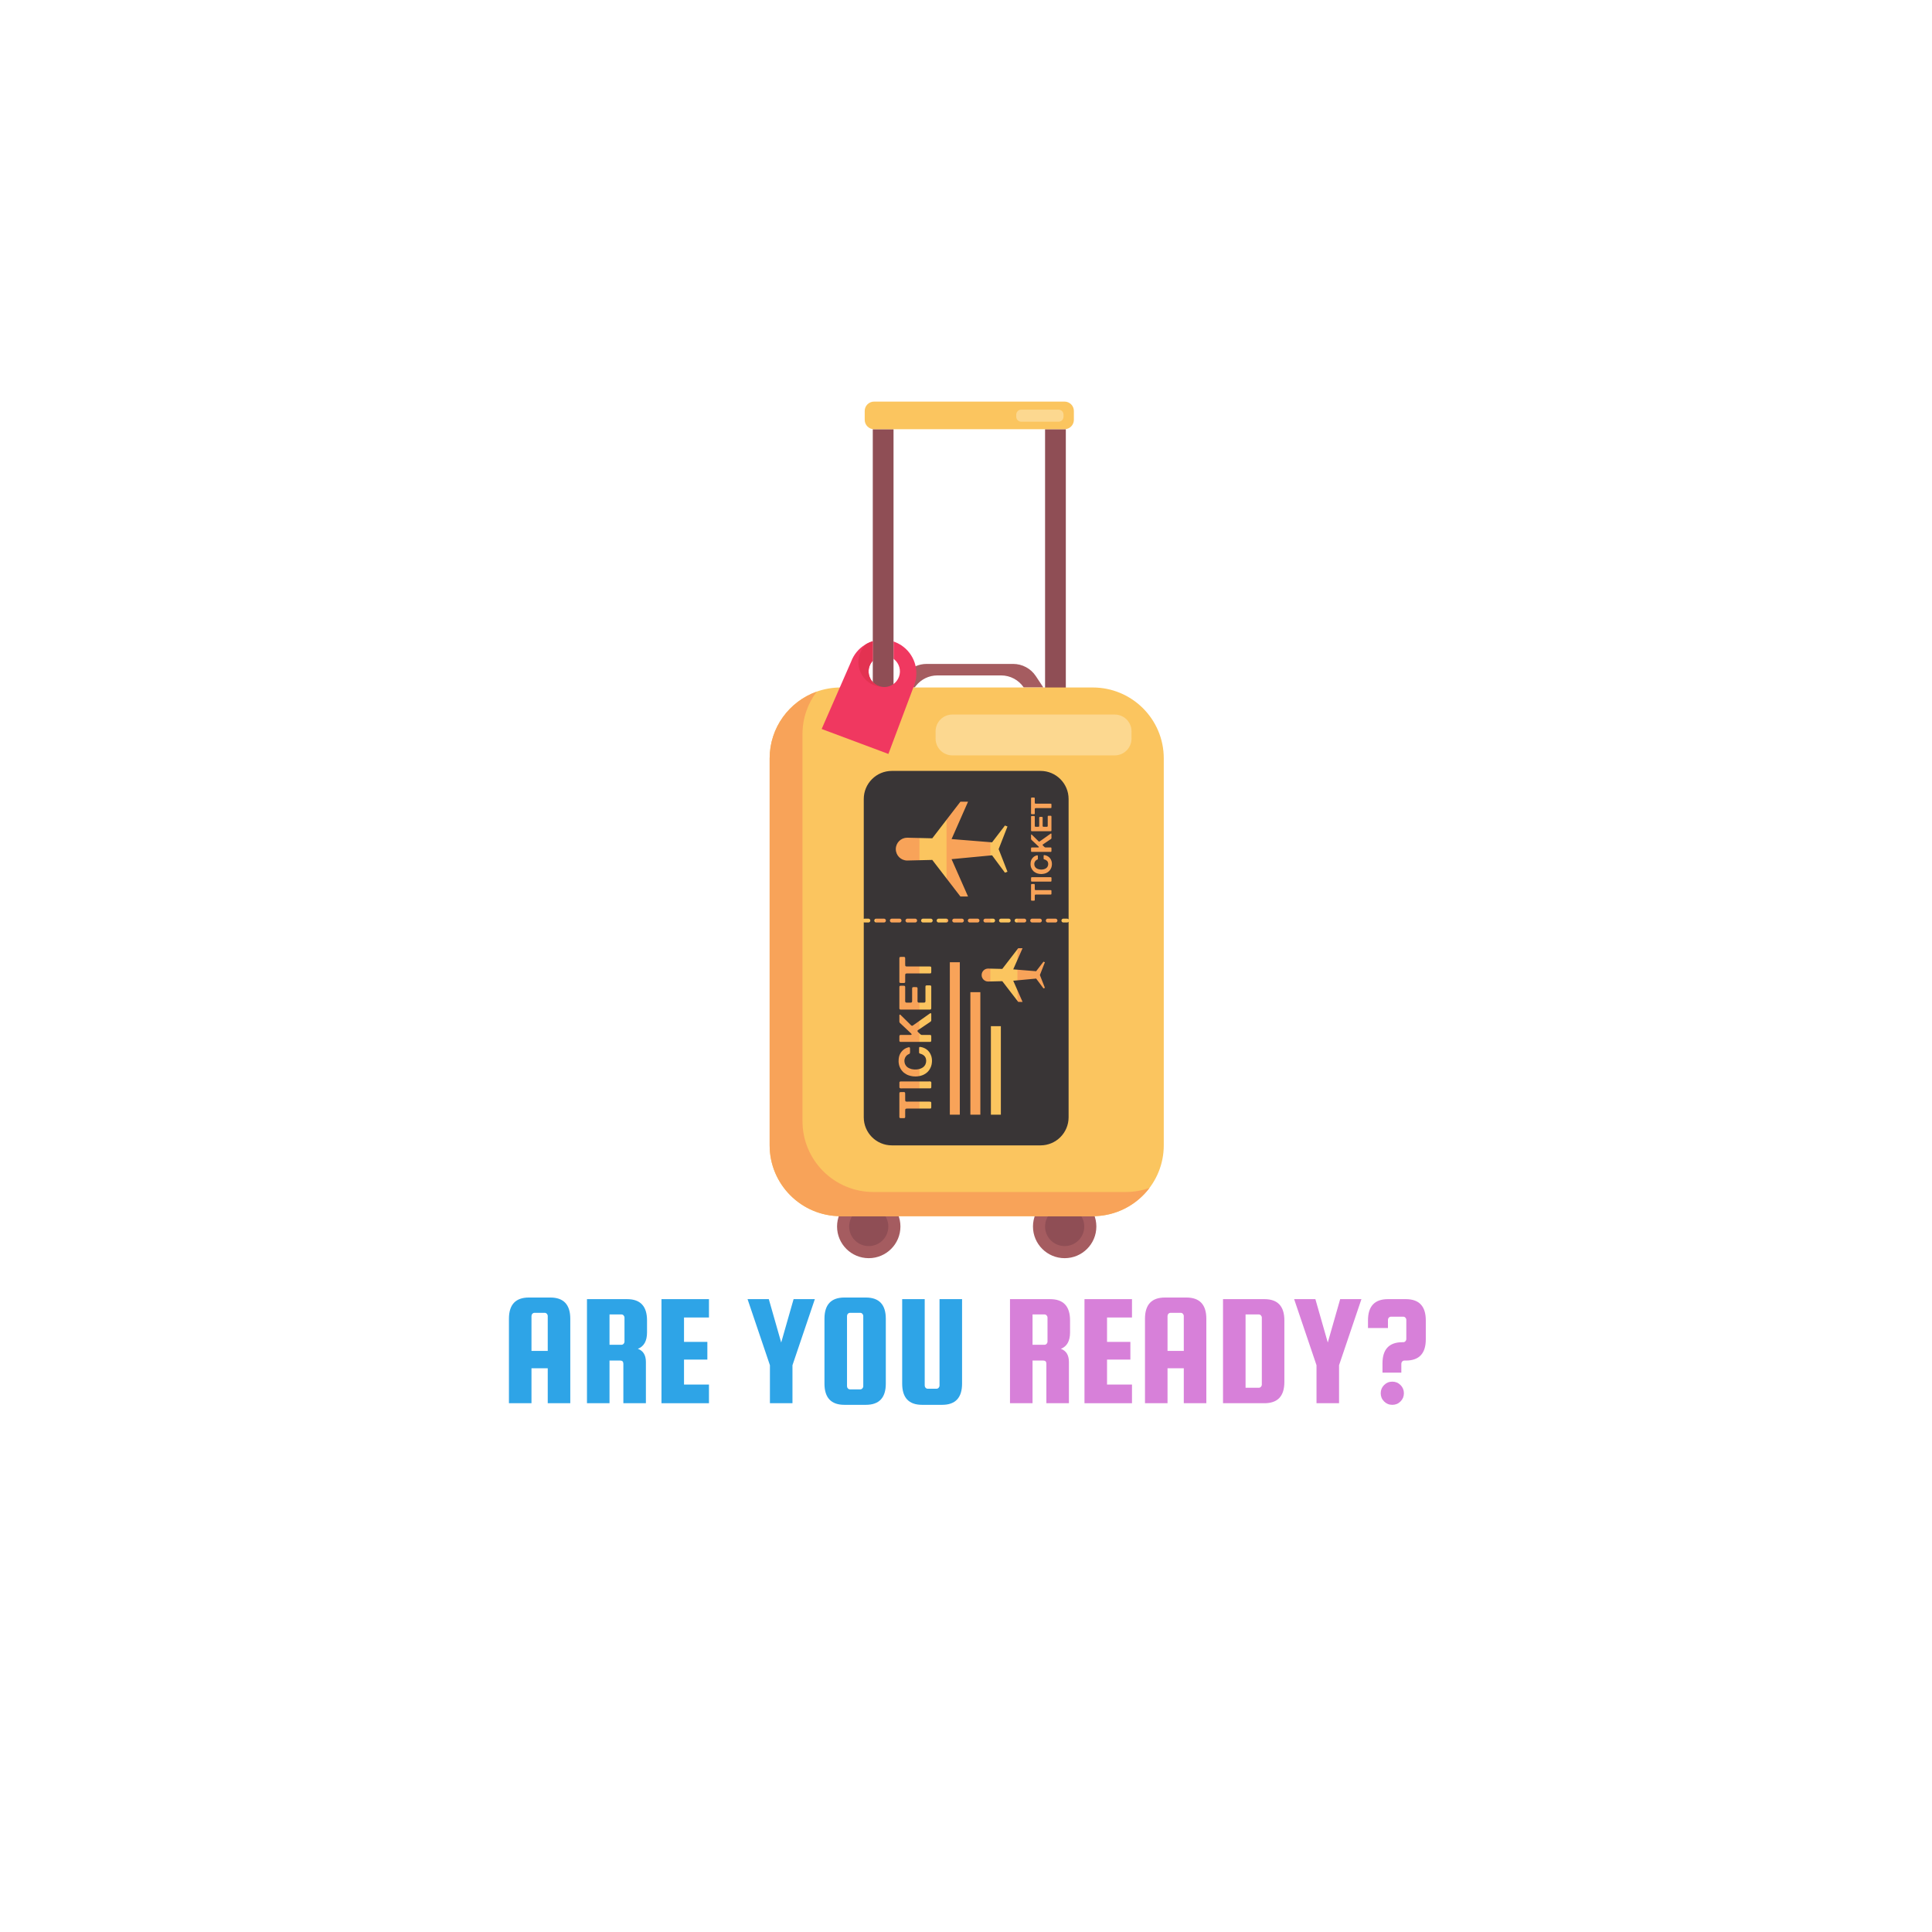 <svg xmlns="http://www.w3.org/2000/svg" xmlns:xlink="http://www.w3.org/1999/xlink" width="500" zoomAndPan="magnify" viewBox="0 0 375 375" height="500" preserveAspectRatio="xMidYMid meet" version="1.0"><defs><g/><clipPath id="de358c5d64"><path d="M 162.41 231.891 L 174.797 231.891 L 174.797 244.211 L 162.41 244.211 Z M 162.41 231.891 " clip-rule="nonzero"/></clipPath><clipPath id="d143dc47a0"><path d="M 200.477 231.891 L 212.863 231.891 L 212.863 244.211 L 200.477 244.211 Z M 200.477 231.891 " clip-rule="nonzero"/></clipPath><clipPath id="5d76f94301"><path d="M 167 77.828 L 209 77.828 L 209 84 L 167 84 Z M 167 77.828 " clip-rule="nonzero"/></clipPath><clipPath id="33d9e03497"><path d="M 149.387 133 L 225.887 133 L 225.887 237 L 149.387 237 Z M 149.387 133 " clip-rule="nonzero"/></clipPath><clipPath id="b1eb77630a"><path d="M 149.387 134 L 224 134 L 224 237 L 149.387 237 Z M 149.387 134 " clip-rule="nonzero"/></clipPath><clipPath id="d2a29c3a88"><path d="M 167.648 149.602 L 207.398 149.602 L 207.398 222.352 L 167.648 222.352 Z M 167.648 149.602 " clip-rule="nonzero"/></clipPath></defs><path fill="#8f4e55" d="M 202.848 134 L 202.848 83.309 L 206.875 83.309 L 206.875 134 L 202.848 134 " fill-opacity="1" fill-rule="nonzero"/><path fill="#8f4e55" d="M 173.434 83.309 L 173.434 132.879 C 172.633 133.461 171.562 133.645 170.566 133.273 C 170.109 133.102 169.719 132.832 169.406 132.5 L 169.406 83.309 L 173.434 83.309 " fill-opacity="1" fill-rule="nonzero"/><path fill="#8f4e55" d="M 173.434 132.879 L 173.434 134 L 169.406 134 L 169.406 132.5 C 169.719 132.832 170.109 133.102 170.566 133.273 C 171.562 133.645 172.633 133.461 173.434 132.879 " fill-opacity="1" fill-rule="nonzero"/><g clip-path="url(#de358c5d64)"><path fill="#a55c60" d="M 174.773 238.066 C 174.773 234.676 172.02 231.926 168.625 231.926 C 165.227 231.926 162.473 234.676 162.473 238.066 C 162.473 241.461 165.227 244.211 168.625 244.211 C 172.02 244.211 174.773 241.461 174.773 238.066 " fill-opacity="1" fill-rule="nonzero"/></g><g clip-path="url(#d143dc47a0)"><path fill="#a55c60" d="M 212.801 238.066 C 212.801 234.676 210.047 231.926 206.648 231.926 C 203.254 231.926 200.5 234.676 200.5 238.066 C 200.5 241.461 203.254 244.211 206.648 244.211 C 210.047 244.211 212.801 241.461 212.801 238.066 " fill-opacity="1" fill-rule="nonzero"/></g><path fill="#8f4e55" d="M 172.426 238.066 C 172.426 235.973 170.723 234.27 168.625 234.27 C 166.523 234.27 164.82 235.973 164.82 238.066 C 164.82 240.164 166.523 241.863 168.625 241.863 C 170.723 241.863 172.426 240.164 172.426 238.066 " fill-opacity="1" fill-rule="nonzero"/><path fill="#8f4e55" d="M 210.453 238.066 C 210.453 235.973 208.75 234.27 206.648 234.27 C 204.551 234.27 202.848 235.973 202.848 238.066 C 202.848 240.164 204.551 241.863 206.648 241.863 C 208.75 241.863 210.453 240.164 210.453 238.066 " fill-opacity="1" fill-rule="nonzero"/><g clip-path="url(#5d76f94301)"><path fill="#fbc55f" d="M 206.621 77.949 L 169.66 77.949 C 168.656 77.949 167.84 78.762 167.84 79.766 L 167.84 81.492 C 167.84 82.496 168.656 83.309 169.66 83.309 L 206.621 83.309 C 207.625 83.309 208.438 82.496 208.438 81.492 L 208.438 79.766 C 208.438 78.762 207.625 77.949 206.621 77.949 " fill-opacity="1" fill-rule="nonzero"/></g><path fill="#a55c60" d="M 173.434 133.441 L 175.883 130.656 C 176.887 129.52 178.328 128.867 179.848 128.867 L 196.648 128.867 C 198.426 128.867 200.078 129.754 201.055 131.234 L 202.512 133.441 L 198.711 133.441 C 197.73 131.98 196.086 131.098 194.32 131.098 L 181.941 131.098 C 180.312 131.098 178.777 131.848 177.777 133.129 L 177.535 133.441 L 173.434 133.441 " fill-opacity="1" fill-rule="nonzero"/><g clip-path="url(#33d9e03497)"><path fill="#fbc55f" d="M 212.109 133.441 L 163.164 133.441 C 161.539 133.441 159.977 133.727 158.523 134.242 C 153.199 136.145 149.387 141.227 149.387 147.199 L 149.387 222.301 C 149.387 229.898 155.555 236.059 163.164 236.059 L 212.109 236.059 C 212.352 236.059 212.594 236.051 212.832 236.039 C 220.105 235.664 225.887 229.656 225.887 222.301 L 225.887 147.199 C 225.887 139.602 219.719 133.441 212.109 133.441 " fill-opacity="1" fill-rule="nonzero"/></g><path fill="#f8a359" d="M 188.738 220.312 L 187.207 220.312 C 185.281 220.312 183.723 218.754 183.723 216.836 L 183.723 153.449 C 183.723 151.527 185.281 149.969 187.207 149.969 L 188.738 149.969 C 190.66 149.969 192.223 151.527 192.223 153.449 L 192.223 216.836 C 192.223 218.754 190.66 220.312 188.738 220.312 " fill-opacity="1" fill-rule="nonzero"/><path fill="#f8a359" d="M 174.98 220.312 L 173.453 220.312 C 171.527 220.312 169.965 218.754 169.965 216.836 L 169.965 153.449 C 169.965 151.527 171.527 149.969 173.453 149.969 L 174.98 149.969 C 176.906 149.969 178.465 151.527 178.465 153.449 L 178.465 216.836 C 178.465 218.754 176.906 220.312 174.98 220.312 " fill-opacity="1" fill-rule="nonzero"/><path fill="#f8a359" d="M 202.492 220.312 L 200.965 220.312 C 199.039 220.312 197.48 218.754 197.48 216.836 L 197.48 153.449 C 197.48 151.527 199.039 149.969 200.965 149.969 L 202.492 149.969 C 204.418 149.969 205.98 151.527 205.98 153.449 L 205.98 216.836 C 205.98 218.754 204.418 220.312 202.492 220.312 " fill-opacity="1" fill-rule="nonzero"/><g clip-path="url(#b1eb77630a)"><path fill="#f8a359" d="M 223.121 230.566 C 220.609 233.902 216.609 236.059 212.109 236.059 L 163.164 236.059 C 155.555 236.059 149.387 229.898 149.387 222.301 L 149.387 147.199 C 149.387 141.227 153.199 136.145 158.527 134.242 C 156.789 136.543 155.762 139.406 155.762 142.508 L 155.762 217.613 C 155.762 225.211 161.93 231.367 169.539 231.367 L 218.484 231.367 C 220.109 231.367 221.672 231.086 223.121 230.566 " fill-opacity="1" fill-rule="nonzero"/></g><path fill="#fcd890" d="M 205.465 81.855 L 198.219 81.855 C 197.688 81.855 197.254 81.426 197.254 80.895 L 197.254 80.473 C 197.254 79.941 197.688 79.512 198.219 79.512 L 205.465 79.512 C 205.996 79.512 206.426 79.941 206.426 80.473 L 206.426 80.895 C 206.426 81.426 205.996 81.855 205.465 81.855 " fill-opacity="1" fill-rule="nonzero"/><path fill="#fcd890" d="M 216.367 146.621 L 184.852 146.621 C 183.055 146.621 181.598 145.164 181.598 143.367 L 181.598 141.941 C 181.598 140.148 183.055 138.691 184.852 138.691 L 216.367 138.691 C 218.164 138.691 219.625 140.148 219.625 141.941 L 219.625 143.367 C 219.625 145.164 218.164 146.621 216.367 146.621 " fill-opacity="1" fill-rule="nonzero"/><path fill="#f03860" d="M 174.918 125.234 C 174.875 125.207 174.836 125.18 174.793 125.152 C 174.43 124.93 174.039 124.734 173.625 124.578 C 173.562 124.559 173.496 124.531 173.434 124.512 L 173.434 127.871 C 173.48 127.906 173.527 127.941 173.57 127.98 C 174.543 128.781 174.949 130.137 174.48 131.383 C 174.266 131.957 173.895 132.43 173.434 132.766 C 173.211 132.926 172.973 133.059 172.715 133.156 C 172.25 133.332 171.742 133.398 171.234 133.328 L 171.23 133.328 C 171.008 133.297 170.785 133.242 170.566 133.16 C 170.109 132.988 169.719 132.723 169.406 132.387 C 168.648 131.57 168.367 130.367 168.785 129.254 C 168.891 128.973 169.035 128.719 169.207 128.492 C 169.27 128.406 169.336 128.328 169.406 128.254 L 169.406 124.453 C 168.988 124.586 168.582 124.754 168.199 124.965 C 168.09 125.023 167.984 125.086 167.883 125.148 C 166.699 125.883 165.738 126.996 165.211 128.402 L 159.484 141.496 L 172.438 146.34 L 177.453 132.98 C 178.547 130.066 177.418 126.867 174.918 125.234 " fill-opacity="1" fill-rule="nonzero"/><path fill="#e33251" d="M 170.566 133.16 C 170.785 133.242 171.008 133.297 171.23 133.328 C 168.66 133.227 166.609 131.117 166.609 128.531 C 166.609 127.117 167.223 125.844 168.199 124.965 C 168.582 124.754 168.988 124.586 169.406 124.453 L 169.406 128.254 C 169.336 128.328 169.27 128.406 169.207 128.492 C 169.035 128.719 168.891 128.973 168.785 129.254 C 168.367 130.367 168.648 131.57 169.406 132.387 C 169.719 132.723 170.109 132.988 170.566 133.16 " fill-opacity="1" fill-rule="nonzero"/><g clip-path="url(#d2a29c3a88)"><path fill="#393536" d="M 200.742 154.805 C 200.805 154.824 200.84 154.863 200.844 154.918 C 200.848 154.973 200.848 155.043 200.848 155.117 L 200.848 155.688 C 200.848 155.758 200.852 155.824 200.855 155.879 C 200.863 155.93 200.898 155.969 200.961 155.984 L 201.012 155.984 L 201.062 155.992 C 201.082 155.996 201.105 155.996 201.137 155.992 C 201.164 155.992 201.188 155.992 201.211 155.992 L 203.828 155.992 C 203.891 155.992 203.941 155.992 203.984 156 C 204.023 156.008 204.055 156.031 204.074 156.066 C 204.082 156.098 204.086 156.125 204.086 156.156 C 204.086 156.191 204.086 156.223 204.086 156.254 L 204.086 156.633 C 204.086 156.672 204.082 156.711 204.082 156.742 C 204.078 156.781 204.062 156.805 204.043 156.824 C 204.012 156.844 203.973 156.852 203.926 156.852 C 203.883 156.852 203.832 156.852 203.785 156.852 L 201.211 156.852 C 201.184 156.852 201.156 156.852 201.129 156.848 C 201.102 156.848 201.078 156.852 201.055 156.859 L 201.004 156.859 L 200.961 156.867 C 200.898 156.883 200.863 156.922 200.855 156.98 C 200.852 157.035 200.848 157.105 200.848 157.18 L 200.848 157.699 C 200.848 157.738 200.848 157.785 200.852 157.836 C 200.852 157.887 200.852 157.926 200.844 157.953 C 200.832 157.988 200.816 158.004 200.793 158.023 C 200.777 158.031 200.75 158.039 200.719 158.043 C 200.691 158.043 200.66 158.043 200.633 158.043 L 200.359 158.043 C 200.312 158.043 200.266 158.043 200.23 158.035 C 200.195 158.031 200.168 158.012 200.148 157.984 C 200.141 157.973 200.133 157.949 200.125 157.918 L 200.125 155.102 C 200.125 155.055 200.125 155.008 200.129 154.961 C 200.129 154.914 200.141 154.875 200.16 154.848 L 200.195 154.82 L 200.246 154.805 L 200.277 154.805 L 200.324 154.801 L 200.598 154.801 C 200.625 154.801 200.648 154.801 200.672 154.801 C 200.699 154.797 200.719 154.801 200.742 154.805 Z M 203.848 158.34 C 203.891 158.34 203.934 158.34 203.973 158.344 C 204.012 158.348 204.039 158.363 204.059 158.395 C 204.078 158.414 204.086 158.445 204.086 158.48 C 204.086 158.512 204.086 158.555 204.086 158.594 L 204.086 161.098 C 204.086 161.148 204.082 161.191 204.078 161.23 C 204.07 161.273 204.055 161.301 204.023 161.32 C 204.004 161.336 203.973 161.34 203.938 161.34 C 203.902 161.34 203.867 161.34 203.836 161.34 L 200.367 161.34 C 200.332 161.34 200.297 161.34 200.266 161.34 C 200.23 161.34 200.207 161.336 200.188 161.32 C 200.16 161.305 200.141 161.277 200.129 161.234 L 200.129 161.215 L 200.125 161.191 L 200.125 158.629 C 200.125 158.582 200.129 158.539 200.129 158.5 C 200.133 158.457 200.148 158.426 200.176 158.41 L 200.215 158.398 L 200.258 158.387 L 200.32 158.387 C 200.344 158.379 200.375 158.379 200.402 158.379 C 200.434 158.383 200.461 158.387 200.488 158.387 C 200.516 158.387 200.543 158.383 200.574 158.379 C 200.602 158.379 200.629 158.379 200.656 158.387 C 200.672 158.387 200.699 158.391 200.738 158.391 C 200.781 158.398 200.812 158.418 200.824 158.445 C 200.84 158.465 200.848 158.496 200.848 158.527 C 200.848 158.559 200.848 158.594 200.848 158.633 L 200.848 160.023 C 200.848 160.055 200.848 160.086 200.848 160.125 C 200.844 160.164 200.844 160.203 200.848 160.242 C 200.848 160.285 200.852 160.316 200.855 160.352 C 200.863 160.383 200.871 160.41 200.883 160.426 C 200.898 160.449 200.926 160.465 200.961 160.473 C 200.996 160.477 201.039 160.48 201.082 160.48 L 201.559 160.48 C 201.59 160.473 201.613 160.465 201.637 160.461 L 201.684 160.418 C 201.699 160.395 201.707 160.371 201.707 160.34 C 201.711 160.309 201.711 160.277 201.711 160.246 L 201.711 158.988 C 201.711 158.961 201.711 158.93 201.707 158.895 C 201.707 158.852 201.707 158.812 201.707 158.777 C 201.711 158.742 201.711 158.707 201.715 158.676 C 201.719 158.645 201.727 158.621 201.738 158.605 C 201.75 158.586 201.773 158.574 201.805 158.566 C 201.836 158.559 201.875 158.555 201.914 158.551 C 201.953 158.551 201.992 158.551 202.031 158.551 C 202.074 158.555 202.109 158.555 202.141 158.555 C 202.164 158.555 202.191 158.555 202.215 158.555 C 202.242 158.555 202.266 158.559 202.285 158.566 C 202.312 158.574 202.336 158.59 202.355 158.609 C 202.367 158.629 202.375 158.652 202.379 158.688 C 202.383 158.719 202.387 158.75 202.387 158.793 C 202.387 158.832 202.383 158.867 202.379 158.906 C 202.379 158.949 202.379 158.98 202.379 159.008 L 202.379 160.09 C 202.379 160.133 202.379 160.18 202.375 160.215 C 202.375 160.262 202.375 160.297 202.379 160.332 C 202.387 160.367 202.398 160.395 202.414 160.422 C 202.43 160.445 202.457 160.465 202.488 160.473 C 202.508 160.477 202.527 160.48 202.547 160.48 C 202.566 160.48 202.59 160.48 202.605 160.48 L 203.129 160.48 C 203.172 160.48 203.215 160.477 203.25 160.473 C 203.285 160.465 203.309 160.449 203.328 160.426 L 203.348 160.383 L 203.363 160.328 L 203.363 160.273 C 203.367 160.254 203.367 160.234 203.367 160.211 C 203.363 160.191 203.363 160.172 203.363 160.152 L 203.363 158.574 C 203.363 158.551 203.363 158.52 203.363 158.492 C 203.363 158.465 203.367 158.441 203.379 158.414 C 203.391 158.387 203.41 158.363 203.441 158.355 C 203.457 158.348 203.48 158.34 203.508 158.34 C 203.535 158.34 203.562 158.34 203.59 158.34 Z M 204.059 161.809 C 204.078 161.832 204.086 161.871 204.086 161.918 C 204.086 161.969 204.086 162.012 204.086 162.055 L 204.086 162.492 C 204.086 162.535 204.09 162.574 204.09 162.613 C 204.09 162.656 204.09 162.695 204.082 162.723 C 204.066 162.766 204.043 162.801 204.016 162.824 C 203.988 162.848 203.957 162.871 203.926 162.895 C 203.895 162.918 203.863 162.938 203.832 162.957 C 203.801 162.977 203.77 163 203.734 163.02 C 203.578 163.121 203.43 163.223 203.281 163.328 C 203.133 163.43 202.98 163.535 202.824 163.637 C 202.762 163.68 202.699 163.719 202.641 163.758 C 202.578 163.797 202.52 163.836 202.461 163.879 C 202.441 163.891 202.422 163.91 202.398 163.934 C 202.375 163.957 202.363 163.984 202.371 164.023 C 202.387 164.059 202.406 164.098 202.445 164.133 C 202.484 164.172 202.52 164.203 202.547 164.227 L 202.602 164.285 C 202.625 164.301 202.645 164.32 202.66 164.34 C 202.688 164.363 202.711 164.391 202.738 164.41 C 202.762 164.434 202.789 164.453 202.824 164.465 C 202.844 164.477 202.867 164.484 202.895 164.488 C 202.922 164.488 202.949 164.488 202.98 164.488 L 203.051 164.488 C 203.07 164.492 203.094 164.496 203.117 164.492 C 203.141 164.488 203.16 164.488 203.18 164.488 L 203.836 164.488 C 203.875 164.488 203.914 164.488 203.953 164.492 C 203.988 164.496 204.02 164.504 204.043 164.52 C 204.062 164.543 204.078 164.57 204.082 164.605 C 204.082 164.641 204.086 164.684 204.086 164.723 L 204.086 165.102 C 204.086 165.141 204.086 165.18 204.082 165.219 C 204.082 165.254 204.07 165.285 204.051 165.309 C 204.035 165.34 204 165.352 203.949 165.352 C 203.898 165.352 203.852 165.352 203.801 165.352 L 200.422 165.352 C 200.379 165.352 200.336 165.352 200.293 165.352 C 200.246 165.355 200.211 165.348 200.188 165.336 C 200.16 165.309 200.141 165.285 200.129 165.246 L 200.129 165.223 L 200.125 165.199 L 200.125 164.773 C 200.125 164.699 200.129 164.641 200.133 164.594 C 200.141 164.547 200.172 164.516 200.23 164.496 C 200.25 164.488 200.27 164.488 200.289 164.488 C 200.309 164.488 200.332 164.488 200.352 164.488 L 201.422 164.488 C 201.457 164.488 201.488 164.488 201.52 164.488 C 201.555 164.488 201.586 164.484 201.609 164.473 L 201.633 164.453 L 201.645 164.434 C 201.652 164.402 201.645 164.379 201.621 164.352 C 201.598 164.328 201.582 164.309 201.57 164.301 C 201.543 164.27 201.512 164.242 201.484 164.211 C 201.453 164.18 201.422 164.156 201.387 164.129 L 201.348 164.082 L 201.301 164.039 L 201.25 164 L 201.215 163.957 C 201.188 163.938 201.16 163.914 201.141 163.887 C 201.121 163.863 201.098 163.84 201.07 163.82 C 201.043 163.801 201.02 163.777 200.996 163.762 L 200.977 163.73 C 200.918 163.688 200.863 163.637 200.816 163.582 C 200.77 163.527 200.715 163.477 200.656 163.434 L 200.594 163.371 L 200.555 163.336 L 200.539 163.328 L 200.527 163.309 C 200.512 163.289 200.488 163.273 200.465 163.262 L 200.441 163.23 L 200.422 163.203 L 200.371 163.164 L 200.32 163.121 L 200.301 163.102 L 200.285 163.082 C 200.25 163.055 200.219 163.023 200.191 162.992 C 200.16 162.957 200.141 162.918 200.129 162.867 C 200.125 162.836 200.121 162.801 200.125 162.762 C 200.125 162.723 200.125 162.688 200.125 162.652 L 200.125 162.227 C 200.125 162.184 200.125 162.141 200.125 162.094 C 200.121 162.047 200.129 162.012 200.148 161.988 C 200.168 161.965 200.188 161.957 200.211 161.969 C 200.234 161.98 200.254 161.992 200.27 162 L 200.324 162.055 L 200.375 162.109 C 200.406 162.137 200.434 162.16 200.457 162.184 C 200.484 162.207 200.512 162.234 200.535 162.266 C 200.668 162.395 200.801 162.523 200.934 162.652 C 201.066 162.781 201.195 162.914 201.328 163.043 C 201.395 163.102 201.457 163.164 201.516 163.23 C 201.543 163.258 201.566 163.281 201.59 163.305 C 201.613 163.328 201.648 163.34 201.688 163.348 C 201.719 163.355 201.746 163.352 201.777 163.332 C 201.805 163.316 201.828 163.297 201.844 163.289 C 201.898 163.25 201.953 163.211 202.008 163.172 C 202.062 163.133 202.117 163.098 202.172 163.059 C 202.395 162.902 202.613 162.75 202.832 162.594 C 203.051 162.434 203.266 162.281 203.492 162.121 L 203.773 161.926 C 203.797 161.91 203.816 161.895 203.84 161.879 C 203.859 161.863 203.879 161.844 203.902 161.832 C 203.922 161.816 203.945 161.805 203.98 161.789 C 204.012 161.777 204.039 161.781 204.059 161.809 Z M 202.793 165.988 L 202.945 166.023 C 203 166.043 203.055 166.062 203.105 166.078 C 203.16 166.094 203.211 166.117 203.258 166.141 C 203.285 166.16 203.316 166.172 203.344 166.188 C 203.371 166.195 203.398 166.211 203.422 166.23 C 203.742 166.434 203.965 166.73 204.09 167.121 C 204.105 167.16 204.117 167.199 204.125 167.242 C 204.133 167.281 204.141 167.324 204.148 167.367 L 204.156 167.414 L 204.164 167.473 C 204.164 167.496 204.164 167.52 204.168 167.547 C 204.168 167.57 204.172 167.594 204.176 167.621 L 204.176 167.707 C 204.176 167.742 204.176 167.777 204.176 167.809 C 204.176 167.844 204.172 167.875 204.164 167.906 C 204.16 167.914 204.16 167.934 204.16 167.961 C 204.156 167.984 204.148 168.012 204.148 168.035 C 204.145 168.062 204.141 168.09 204.137 168.121 C 204.125 168.156 204.117 168.195 204.109 168.227 C 204.102 168.266 204.09 168.301 204.082 168.336 C 204.066 168.371 204.059 168.402 204.043 168.438 C 204.031 168.473 204.016 168.5 204.004 168.535 C 203.906 168.754 203.777 168.941 203.613 169.098 C 203.453 169.25 203.262 169.375 203.039 169.473 C 202.984 169.496 202.93 169.512 202.875 169.527 C 202.816 169.543 202.762 169.559 202.699 169.578 L 202.652 169.59 L 202.613 169.594 C 202.578 169.602 202.543 169.605 202.508 169.609 C 202.469 169.613 202.434 169.621 202.402 169.625 L 202.352 169.633 L 202.312 169.641 L 202.203 169.641 C 202.188 169.645 202.16 169.652 202.121 169.652 C 202.086 169.652 202.059 169.645 202.039 169.641 L 202.004 169.633 L 201.973 169.641 L 201.922 169.641 C 201.895 169.633 201.863 169.625 201.828 169.625 C 201.793 169.621 201.762 169.621 201.727 169.617 C 201.699 169.609 201.668 169.605 201.641 169.602 C 201.613 169.594 201.586 169.59 201.555 169.582 C 201.5 169.566 201.453 169.555 201.402 169.547 C 201.352 169.535 201.305 169.52 201.258 169.5 C 201.211 169.48 201.164 169.461 201.117 169.441 C 201.066 169.422 201.023 169.398 200.98 169.371 C 200.879 169.312 200.785 169.254 200.703 169.188 C 200.676 169.168 200.656 169.148 200.633 169.129 C 200.609 169.105 200.59 169.082 200.562 169.059 C 200.473 168.969 200.395 168.871 200.328 168.77 C 200.266 168.668 200.207 168.551 200.152 168.422 C 200.133 168.375 200.117 168.328 200.105 168.281 C 200.094 168.234 200.082 168.184 200.07 168.133 C 200.062 168.109 200.059 168.086 200.059 168.062 C 200.059 168.043 200.055 168.023 200.047 168.004 C 200.043 167.977 200.043 167.945 200.039 167.918 C 200.039 167.887 200.035 167.863 200.031 167.832 L 200.031 167.777 C 200.023 167.383 200.09 167.066 200.23 166.812 C 200.371 166.562 200.559 166.359 200.793 166.211 C 200.855 166.172 200.922 166.141 200.984 166.113 C 201.051 166.086 201.121 166.062 201.199 166.039 C 201.223 166.031 201.254 166.027 201.289 166.016 C 201.324 166.012 201.352 166.012 201.383 166.023 C 201.406 166.031 201.418 166.043 201.426 166.066 C 201.43 166.086 201.438 166.109 201.445 166.137 L 201.445 166.18 C 201.453 166.203 201.453 166.23 201.453 166.254 C 201.449 166.285 201.449 166.309 201.449 166.336 C 201.449 166.367 201.449 166.41 201.453 166.453 C 201.453 166.5 201.453 166.547 201.453 166.59 C 201.449 166.637 201.445 166.676 201.441 166.715 C 201.434 166.75 201.43 166.777 201.414 166.797 C 201.391 166.824 201.355 166.852 201.309 166.863 C 201.266 166.879 201.227 166.898 201.191 166.918 C 201.07 166.988 200.977 167.082 200.906 167.199 C 200.855 167.273 200.816 167.363 200.785 167.457 C 200.766 167.52 200.754 167.602 200.754 167.695 C 200.754 167.789 200.762 167.871 200.781 167.941 C 200.789 167.973 200.797 168 200.801 168.023 C 200.805 168.047 200.816 168.074 200.824 168.098 C 200.934 168.348 201.109 168.527 201.359 168.633 C 201.406 168.648 201.453 168.668 201.5 168.684 C 201.547 168.699 201.598 168.715 201.652 168.73 C 201.676 168.734 201.699 168.738 201.723 168.742 C 201.746 168.746 201.77 168.75 201.793 168.754 C 201.816 168.762 201.84 168.762 201.863 168.762 C 201.887 168.762 201.91 168.762 201.938 168.77 C 201.969 168.777 202 168.781 202.031 168.781 C 202.062 168.777 202.094 168.777 202.121 168.777 L 202.168 168.781 L 202.211 168.777 L 202.262 168.777 L 202.371 168.758 C 202.395 168.758 202.426 168.758 202.461 168.75 C 202.504 168.738 202.539 168.734 202.578 168.727 C 202.609 168.719 202.645 168.711 202.68 168.699 C 202.832 168.645 202.969 168.582 203.078 168.5 C 203.188 168.418 203.277 168.309 203.348 168.176 C 203.367 168.137 203.379 168.09 203.395 168.047 C 203.406 168.004 203.422 167.957 203.438 167.906 C 203.438 167.883 203.441 167.867 203.441 167.852 L 203.449 167.797 L 203.449 167.754 C 203.453 167.738 203.457 167.711 203.453 167.684 C 203.453 167.652 203.449 167.629 203.449 167.609 C 203.449 167.586 203.445 167.57 203.441 167.559 C 203.434 167.516 203.426 167.473 203.418 167.434 C 203.41 167.395 203.398 167.359 203.379 167.32 C 203.344 167.234 203.293 167.16 203.23 167.098 C 203.172 167.039 203.102 166.984 203.023 166.938 C 202.988 166.914 202.945 166.895 202.898 166.879 C 202.855 166.863 202.812 166.852 202.766 166.828 C 202.727 166.816 202.688 166.809 202.656 166.797 C 202.621 166.789 202.598 166.762 202.578 166.723 C 202.57 166.703 202.566 166.676 202.566 166.641 C 202.566 166.605 202.566 166.574 202.566 166.547 L 202.566 166.207 C 202.566 166.172 202.566 166.141 202.566 166.105 C 202.566 166.07 202.574 166.039 202.59 166.016 C 202.605 165.992 202.637 165.977 202.68 165.977 C 202.719 165.973 202.758 165.98 202.793 165.988 Z M 204.031 170.285 C 204.055 170.297 204.078 170.332 204.09 170.383 C 204.098 170.41 204.102 170.438 204.098 170.465 C 204.094 170.496 204.09 170.527 204.09 170.555 L 204.09 170.887 C 204.09 170.926 204.09 170.961 204.086 171 C 204.082 171.031 204.07 171.062 204.051 171.086 C 204.035 171.105 204.008 171.113 203.969 171.117 C 203.934 171.121 203.895 171.121 203.852 171.121 L 200.527 171.121 C 200.473 171.121 200.414 171.121 200.344 171.125 C 200.273 171.129 200.223 171.121 200.191 171.102 C 200.172 171.086 200.152 171.062 200.137 171.027 L 200.133 171 L 200.129 170.98 L 200.129 170.496 C 200.129 170.453 200.133 170.414 200.133 170.379 C 200.137 170.34 200.148 170.316 200.176 170.297 C 200.203 170.277 200.234 170.266 200.277 170.266 C 200.316 170.262 200.359 170.262 200.41 170.262 L 203.734 170.262 C 203.781 170.262 203.84 170.258 203.898 170.258 C 203.957 170.258 204 170.266 204.031 170.285 Z M 200.742 171.586 C 200.805 171.605 200.84 171.641 200.844 171.695 C 200.848 171.75 200.848 171.82 200.848 171.898 L 200.848 172.465 C 200.848 172.539 200.852 172.602 200.855 172.656 C 200.863 172.707 200.898 172.746 200.961 172.762 L 201.012 172.762 L 201.062 172.77 C 201.082 172.773 201.105 172.773 201.137 172.77 C 201.164 172.77 201.188 172.77 201.211 172.77 L 203.828 172.77 C 203.891 172.77 203.941 172.77 203.984 172.777 C 204.023 172.785 204.055 172.805 204.074 172.848 C 204.082 172.875 204.086 172.902 204.086 172.938 C 204.086 172.969 204.086 173 204.086 173.031 L 204.086 173.41 C 204.086 173.449 204.082 173.488 204.082 173.523 C 204.078 173.559 204.062 173.586 204.043 173.602 C 204.012 173.625 203.973 173.633 203.926 173.633 C 203.883 173.633 203.832 173.633 203.785 173.633 L 201.211 173.633 C 201.184 173.633 201.156 173.633 201.129 173.629 C 201.102 173.625 201.078 173.629 201.055 173.637 L 201.004 173.637 L 200.961 173.645 C 200.898 173.66 200.863 173.699 200.855 173.758 C 200.852 173.812 200.848 173.883 200.848 173.961 L 200.848 174.477 C 200.848 174.52 200.848 174.562 200.852 174.613 C 200.852 174.664 200.852 174.703 200.844 174.73 C 200.832 174.762 200.816 174.785 200.793 174.801 C 200.777 174.812 200.75 174.816 200.719 174.816 C 200.691 174.82 200.66 174.82 200.633 174.82 L 200.359 174.82 C 200.312 174.82 200.266 174.816 200.23 174.812 C 200.195 174.809 200.168 174.789 200.148 174.762 C 200.141 174.75 200.133 174.73 200.125 174.699 L 200.125 171.879 C 200.125 171.832 200.125 171.785 200.129 171.738 C 200.129 171.691 200.141 171.652 200.16 171.625 L 200.195 171.598 L 200.246 171.586 L 200.277 171.586 L 200.324 171.578 L 200.598 171.578 C 200.625 171.578 200.648 171.578 200.672 171.574 C 200.699 171.574 200.719 171.578 200.742 171.586 Z M 186.414 174.008 L 180.953 166.91 L 176.086 167.027 C 174.867 167.027 173.879 166.039 173.875 164.82 L 173.875 164.805 C 173.879 163.582 174.867 162.598 176.086 162.598 L 180.953 162.715 L 186.414 155.613 L 187.895 155.613 L 184.699 162.863 L 192.559 163.496 L 195.062 160.234 L 195.551 160.422 L 193.836 164.812 L 195.551 169.203 L 195.062 169.391 L 192.559 166.016 L 184.699 166.762 L 187.895 174.008 Z M 171.582 178.309 C 171.789 178.309 171.953 178.477 171.953 178.68 C 171.953 178.887 171.789 179.055 171.582 179.055 L 170.07 179.055 C 169.867 179.055 169.699 178.887 169.699 178.68 C 169.699 178.477 169.867 178.309 170.07 178.309 Z M 174.609 178.309 C 174.816 178.309 174.98 178.477 174.98 178.68 C 174.98 178.887 174.816 179.055 174.609 179.055 L 173.098 179.055 C 172.891 179.055 172.727 178.887 172.727 178.68 C 172.727 178.477 172.891 178.309 173.098 178.309 Z M 177.637 178.309 C 177.844 178.309 178.008 178.477 178.008 178.68 C 178.008 178.887 177.844 179.055 177.637 179.055 L 176.125 179.055 C 175.918 179.055 175.754 178.887 175.754 178.68 C 175.754 178.477 175.918 178.309 176.125 178.309 Z M 180.664 178.309 C 180.867 178.309 181.035 178.477 181.035 178.68 C 181.035 178.887 180.867 179.055 180.664 179.055 L 179.148 179.055 C 178.945 179.055 178.781 178.887 178.781 178.68 C 178.781 178.477 178.945 178.309 179.148 178.309 Z M 183.691 178.309 C 183.895 178.309 184.062 178.477 184.062 178.68 C 184.062 178.887 183.895 179.055 183.691 179.055 L 182.176 179.055 C 181.973 179.055 181.805 178.887 181.805 178.68 C 181.805 178.477 181.973 178.309 182.176 178.309 Z M 186.719 178.309 C 186.922 178.309 187.086 178.477 187.086 178.68 C 187.086 178.887 186.922 179.055 186.719 179.055 L 185.203 179.055 C 185 179.055 184.832 178.887 184.832 178.68 C 184.832 178.477 185 178.309 185.203 178.309 Z M 189.742 178.309 C 189.949 178.309 190.113 178.477 190.113 178.68 C 190.113 178.887 189.949 179.055 189.742 179.055 L 188.23 179.055 C 188.023 179.055 187.859 178.887 187.859 178.68 C 187.859 178.477 188.023 178.309 188.23 178.309 Z M 192.77 178.309 C 192.977 178.309 193.141 178.477 193.141 178.68 C 193.141 178.887 192.977 179.055 192.77 179.055 L 191.258 179.055 C 191.051 179.055 190.887 178.887 190.887 178.68 C 190.887 178.477 191.051 178.309 191.258 178.309 Z M 195.797 178.309 C 196.004 178.309 196.168 178.477 196.168 178.68 C 196.168 178.887 196.004 179.055 195.797 179.055 L 194.285 179.055 C 194.078 179.055 193.914 178.887 193.914 178.68 C 193.914 178.477 194.078 178.309 194.285 178.309 Z M 198.824 178.309 C 199.027 178.309 199.195 178.477 199.195 178.68 C 199.195 178.887 199.027 179.055 198.824 179.055 L 197.309 179.055 C 197.105 179.055 196.941 178.887 196.941 178.68 C 196.941 178.477 197.105 178.309 197.309 178.309 Z M 201.848 178.309 C 202.055 178.309 202.219 178.477 202.219 178.68 C 202.219 178.887 202.055 179.055 201.848 179.055 L 200.336 179.055 C 200.133 179.055 199.965 178.887 199.965 178.68 C 199.965 178.477 200.133 178.309 200.336 178.309 Z M 204.875 178.309 C 205.082 178.309 205.246 178.477 205.246 178.68 C 205.246 178.887 205.082 179.055 204.875 179.055 L 203.363 179.055 C 203.16 179.055 202.992 178.887 202.992 178.68 C 202.992 178.477 203.16 178.309 203.363 178.309 Z M 198.477 184.047 L 196.668 188.152 L 201.117 188.512 L 202.539 186.664 L 202.816 186.77 L 201.84 189.254 L 202.816 191.742 L 202.539 191.848 L 201.117 189.941 L 196.668 190.359 L 198.477 194.465 L 197.637 194.465 L 194.543 190.445 L 191.789 190.512 C 191.098 190.512 190.535 189.953 190.535 189.262 L 190.531 189.258 L 190.531 189.254 L 190.535 189.25 C 190.535 188.562 191.098 188 191.789 188 L 194.543 188.066 L 197.637 184.047 Z M 194.266 199.176 L 194.266 216.359 L 192.332 216.359 L 192.332 199.176 Z M 175.699 216.707 C 175.703 216.789 175.699 216.848 175.688 216.898 C 175.672 216.941 175.645 216.977 175.609 217 C 175.578 217.016 175.543 217.031 175.496 217.031 C 175.449 217.035 175.402 217.035 175.355 217.035 L 174.93 217.035 C 174.855 217.035 174.789 217.031 174.73 217.023 C 174.672 217.016 174.629 216.988 174.602 216.938 C 174.59 216.922 174.578 216.891 174.566 216.844 L 174.566 212.434 C 174.566 212.359 174.566 212.285 174.57 212.215 C 174.57 212.141 174.59 212.082 174.617 212.035 C 174.629 212.016 174.648 212.004 174.676 211.996 C 174.699 211.984 174.727 211.98 174.758 211.977 L 174.801 211.977 C 174.824 211.969 174.848 211.969 174.879 211.969 C 174.906 211.969 174.938 211.969 174.965 211.969 L 175.305 211.969 C 175.344 211.969 175.383 211.965 175.422 211.961 C 175.457 211.961 175.496 211.961 175.531 211.977 C 175.629 212.004 175.684 212.059 175.688 212.148 C 175.691 212.234 175.695 212.34 175.695 212.461 L 175.695 213.348 C 175.695 213.465 175.699 213.562 175.707 213.648 C 175.719 213.73 175.77 213.789 175.871 213.82 C 175.898 213.824 175.926 213.824 175.949 213.82 C 175.973 213.812 175.996 213.816 176.027 213.824 C 176.062 213.832 176.102 213.836 176.145 213.832 C 176.188 213.828 176.227 213.824 176.262 213.824 L 180.355 213.824 C 180.449 213.824 180.531 213.832 180.598 213.84 C 180.664 213.848 180.711 213.887 180.742 213.949 C 180.754 213.988 180.758 214.035 180.758 214.09 C 180.758 214.141 180.758 214.188 180.758 214.234 L 180.758 214.828 C 180.758 214.891 180.754 214.949 180.75 215.004 C 180.742 215.062 180.723 215.102 180.688 215.129 C 180.641 215.16 180.582 215.172 180.512 215.172 C 180.438 215.172 180.363 215.172 180.285 215.172 L 176.262 215.172 C 176.219 215.172 176.18 215.172 176.137 215.172 C 176.094 215.168 176.055 215.172 176.02 215.184 C 175.988 215.188 175.961 215.188 175.938 215.184 C 175.914 215.176 175.895 215.18 175.871 215.191 C 175.77 215.223 175.719 215.281 175.707 215.371 C 175.699 215.457 175.695 215.562 175.695 215.688 L 175.695 216.496 C 175.695 216.559 175.695 216.633 175.699 216.707 Z M 174.672 211.215 C 174.637 211.195 174.605 211.156 174.582 211.105 L 174.578 211.055 L 174.574 211.02 L 174.574 210.27 C 174.574 210.207 174.578 210.145 174.578 210.086 C 174.582 210.027 174.602 209.984 174.645 209.957 C 174.684 209.93 174.734 209.914 174.801 209.906 C 174.863 209.906 174.934 209.906 175.008 209.906 L 180.211 209.906 C 180.285 209.906 180.367 209.902 180.461 209.902 C 180.555 209.898 180.625 209.914 180.672 209.941 C 180.711 209.961 180.742 210.016 180.766 210.098 C 180.777 210.137 180.781 210.18 180.777 210.227 C 180.77 210.27 180.766 210.32 180.766 210.363 L 180.766 210.879 C 180.766 210.941 180.762 211 180.758 211.055 C 180.754 211.109 180.734 211.156 180.707 211.191 C 180.676 211.223 180.633 211.238 180.574 211.246 C 180.516 211.25 180.457 211.254 180.395 211.254 L 175.191 211.254 C 175.109 211.254 175.016 211.254 174.906 211.258 C 174.793 211.262 174.715 211.246 174.672 211.215 Z M 177.559 208.93 C 177.539 208.922 177.52 208.922 177.5 208.926 L 177.453 208.93 L 177.375 208.93 C 177.328 208.918 177.281 208.91 177.227 208.91 C 177.176 208.906 177.121 208.902 177.07 208.895 C 177.023 208.887 176.977 208.875 176.934 208.867 C 176.891 208.863 176.848 208.855 176.801 208.844 C 176.719 208.82 176.641 208.801 176.562 208.781 C 176.484 208.766 176.41 208.742 176.34 208.711 C 176.266 208.684 176.188 208.656 176.113 208.621 C 176.039 208.59 175.969 208.555 175.906 208.512 C 175.742 208.422 175.598 208.324 175.469 208.227 C 175.43 208.199 175.391 208.168 175.355 208.129 C 175.324 208.098 175.289 208.059 175.254 208.027 C 175.105 207.883 174.984 207.73 174.883 207.57 C 174.781 207.41 174.688 207.23 174.609 207.027 C 174.578 206.957 174.555 206.887 174.535 206.809 C 174.516 206.734 174.496 206.656 174.477 206.574 C 174.465 206.539 174.461 206.504 174.461 206.469 C 174.461 206.434 174.453 206.402 174.445 206.375 C 174.438 206.328 174.434 206.281 174.43 206.242 C 174.426 206.195 174.422 206.152 174.418 206.105 L 174.418 206.016 C 174.406 205.41 174.512 204.906 174.73 204.512 C 174.949 204.121 175.246 203.805 175.609 203.574 C 175.707 203.508 175.809 203.457 175.91 203.418 C 176.012 203.375 176.121 203.34 176.242 203.305 C 176.285 203.293 176.332 203.281 176.383 203.27 C 176.434 203.258 176.484 203.262 176.531 203.277 C 176.562 203.289 176.586 203.309 176.594 203.344 C 176.605 203.375 176.613 203.41 176.629 203.453 L 176.629 203.523 C 176.641 203.559 176.641 203.594 176.641 203.641 C 176.637 203.684 176.633 203.727 176.633 203.766 C 176.633 203.82 176.637 203.879 176.641 203.953 C 176.641 204.023 176.641 204.098 176.641 204.164 C 176.637 204.234 176.629 204.301 176.621 204.355 C 176.613 204.414 176.602 204.457 176.582 204.488 C 176.543 204.535 176.488 204.57 176.418 204.594 C 176.348 204.617 176.285 204.645 176.234 204.68 C 176.043 204.789 175.895 204.934 175.781 205.113 C 175.707 205.234 175.645 205.371 175.602 205.523 C 175.566 205.617 175.547 205.746 175.547 205.891 C 175.547 206.039 175.562 206.168 175.59 206.277 C 175.602 206.324 175.613 206.367 175.621 206.402 C 175.629 206.441 175.645 206.48 175.66 206.523 C 175.828 206.918 176.109 207.195 176.496 207.355 C 176.562 207.387 176.641 207.41 176.715 207.434 C 176.789 207.457 176.867 207.484 176.949 207.516 C 176.988 207.52 177.027 207.527 177.062 207.531 C 177.098 207.539 177.133 207.543 177.176 207.551 C 177.211 207.559 177.246 207.566 177.281 207.562 C 177.32 207.559 177.359 207.566 177.398 207.574 C 177.445 207.59 177.496 207.59 177.543 207.59 C 177.594 207.586 177.641 207.582 177.688 207.582 C 177.711 207.582 177.734 207.586 177.758 207.59 C 177.781 207.59 177.805 207.59 177.828 207.582 L 177.906 207.582 C 177.934 207.57 177.961 207.566 177.992 207.57 C 178.02 207.574 178.051 207.57 178.078 207.559 C 178.113 207.559 178.16 207.551 178.219 207.539 C 178.281 207.527 178.34 207.516 178.395 207.504 C 178.449 207.496 178.504 207.48 178.559 207.461 C 178.801 207.379 179.008 207.277 179.18 207.148 C 179.352 207.02 179.492 206.852 179.602 206.645 C 179.629 206.582 179.652 206.512 179.676 206.445 C 179.695 206.375 179.719 206.301 179.742 206.215 C 179.746 206.191 179.75 206.16 179.754 206.133 C 179.754 206.109 179.758 206.082 179.758 206.051 L 179.758 205.98 C 179.77 205.953 179.773 205.918 179.77 205.867 C 179.77 205.824 179.766 205.785 179.758 205.758 C 179.758 205.723 179.754 205.695 179.75 205.676 C 179.738 205.609 179.727 205.547 179.715 205.484 C 179.703 205.422 179.684 205.363 179.652 205.305 C 179.594 205.172 179.516 205.055 179.422 204.961 C 179.328 204.867 179.219 204.781 179.098 204.707 C 179.039 204.672 178.977 204.641 178.906 204.621 C 178.836 204.594 178.766 204.57 178.695 204.539 C 178.633 204.523 178.574 204.508 178.52 204.488 C 178.469 204.473 178.43 204.434 178.402 204.375 C 178.391 204.34 178.383 204.297 178.383 204.242 C 178.383 204.191 178.383 204.141 178.383 204.098 L 178.383 203.566 C 178.383 203.516 178.383 203.457 178.383 203.402 C 178.383 203.348 178.395 203.305 178.418 203.27 C 178.449 203.23 178.492 203.207 178.559 203.203 C 178.621 203.203 178.684 203.207 178.742 203.227 L 178.977 203.277 C 179.062 203.309 179.145 203.332 179.227 203.359 C 179.309 203.387 179.387 203.422 179.461 203.461 C 179.508 203.488 179.555 203.516 179.598 203.531 C 179.641 203.547 179.684 203.57 179.723 203.602 C 180.223 203.918 180.57 204.383 180.766 204.992 C 180.789 205.055 180.805 205.121 180.816 205.184 C 180.828 205.246 180.84 205.309 180.852 205.375 C 180.863 205.402 180.871 205.43 180.867 205.457 C 180.863 205.484 180.867 205.508 180.879 205.539 C 180.879 205.582 180.883 205.617 180.883 205.656 C 180.887 205.695 180.891 205.73 180.895 205.773 L 180.895 205.914 C 180.895 205.969 180.895 206.016 180.895 206.066 C 180.895 206.121 180.891 206.172 180.879 206.215 C 180.875 206.234 180.871 206.266 180.871 206.305 C 180.863 206.344 180.859 206.383 180.852 206.426 C 180.848 206.469 180.84 206.508 180.836 206.559 C 180.816 206.613 180.805 206.672 180.793 206.727 C 180.781 206.781 180.766 206.836 180.75 206.895 C 180.73 206.949 180.711 207 180.691 207.055 C 180.672 207.105 180.648 207.152 180.629 207.199 C 180.477 207.551 180.273 207.844 180.023 208.082 C 179.77 208.324 179.469 208.52 179.121 208.668 C 179.035 208.703 178.949 208.734 178.863 208.758 C 178.773 208.781 178.684 208.805 178.59 208.836 C 178.562 208.848 178.539 208.852 178.52 208.852 C 178.496 208.852 178.477 208.855 178.453 208.859 C 178.402 208.871 178.344 208.883 178.289 208.887 C 178.23 208.895 178.172 208.902 178.121 208.91 C 178.094 208.922 178.066 208.93 178.051 208.926 C 178.027 208.922 178.004 208.922 177.984 208.93 L 177.816 208.93 C 177.789 208.941 177.746 208.949 177.688 208.949 C 177.629 208.949 177.586 208.941 177.559 208.93 Z M 174.66 202.199 C 174.621 202.168 174.59 202.117 174.574 202.062 L 174.566 201.992 L 174.566 201.32 C 174.566 201.211 174.57 201.117 174.578 201.043 C 174.586 200.969 174.637 200.918 174.73 200.887 C 174.758 200.883 174.789 200.879 174.82 200.879 C 174.855 200.879 174.887 200.879 174.922 200.879 L 176.59 200.879 C 176.645 200.879 176.695 200.879 176.75 200.879 C 176.801 200.879 176.848 200.867 176.887 200.852 L 176.922 200.82 L 176.941 200.781 C 176.949 200.742 176.941 200.703 176.906 200.664 C 176.871 200.625 176.844 200.602 176.828 200.582 C 176.781 200.535 176.734 200.488 176.688 200.445 C 176.641 200.395 176.59 200.352 176.539 200.312 C 176.527 200.297 176.508 200.273 176.477 200.246 C 176.457 200.223 176.43 200.199 176.402 200.172 C 176.379 200.152 176.352 200.129 176.324 200.113 L 176.297 200.082 L 176.27 200.043 C 176.223 200.012 176.184 199.98 176.152 199.938 C 176.121 199.898 176.086 199.863 176.043 199.836 C 175.996 199.801 175.961 199.77 175.93 199.738 L 175.895 199.695 C 175.805 199.625 175.719 199.547 175.645 199.461 C 175.57 199.375 175.484 199.297 175.391 199.227 L 175.297 199.129 C 175.277 199.113 175.258 199.098 175.234 199.078 L 175.211 199.062 L 175.191 199.035 C 175.168 199 175.137 198.973 175.098 198.957 L 175.027 198.871 C 174.996 198.852 174.969 198.832 174.949 198.809 C 174.926 198.785 174.898 198.762 174.867 198.738 L 174.844 198.707 L 174.816 198.68 C 174.758 198.637 174.707 198.59 174.664 198.539 C 174.621 198.488 174.59 198.422 174.574 198.34 C 174.562 198.293 174.559 198.242 174.562 198.176 C 174.566 198.117 174.566 198.062 174.566 198.008 L 174.566 197.34 C 174.566 197.277 174.566 197.207 174.562 197.137 C 174.559 197.062 174.57 197.004 174.602 196.965 C 174.629 196.93 174.664 196.922 174.699 196.941 C 174.738 196.957 174.77 196.973 174.793 196.98 C 174.82 197.012 174.848 197.039 174.875 197.07 C 174.898 197.098 174.926 197.129 174.957 197.156 C 175.004 197.199 175.047 197.234 175.086 197.273 C 175.129 197.309 175.168 197.352 175.207 197.398 C 175.41 197.602 175.617 197.809 175.828 198.008 C 176.035 198.211 176.242 198.414 176.445 198.617 C 176.547 198.711 176.648 198.809 176.738 198.914 C 176.781 198.957 176.82 198.992 176.855 199.027 C 176.895 199.062 176.945 199.086 177.008 199.098 C 177.055 199.105 177.102 199.098 177.145 199.07 C 177.188 199.043 177.223 199.02 177.254 199 C 177.34 198.941 177.426 198.883 177.508 198.824 C 177.594 198.762 177.68 198.703 177.766 198.645 C 178.113 198.402 178.457 198.156 178.797 197.91 C 179.137 197.668 179.477 197.426 179.828 197.184 L 180.27 196.867 C 180.305 196.848 180.34 196.82 180.371 196.797 C 180.402 196.77 180.434 196.742 180.473 196.723 C 180.5 196.703 180.539 196.684 180.59 196.664 C 180.645 196.641 180.684 196.645 180.715 196.688 C 180.742 196.727 180.758 196.785 180.758 196.859 C 180.758 196.938 180.758 197.004 180.758 197.07 L 180.758 197.758 C 180.758 197.816 180.762 197.883 180.762 197.949 C 180.766 198.012 180.762 198.07 180.75 198.121 C 180.727 198.184 180.691 198.234 180.648 198.273 C 180.605 198.312 180.559 198.348 180.504 198.383 C 180.461 198.418 180.41 198.453 180.363 198.48 C 180.312 198.516 180.262 198.547 180.211 198.582 C 179.965 198.738 179.727 198.898 179.496 199.062 C 179.266 199.223 179.027 199.383 178.785 199.547 C 178.684 199.613 178.59 199.676 178.496 199.734 C 178.402 199.797 178.309 199.859 178.219 199.922 C 178.188 199.945 178.156 199.973 178.117 200.008 C 178.082 200.043 178.066 200.09 178.078 200.148 C 178.098 200.207 178.137 200.266 178.195 200.324 C 178.258 200.379 178.309 200.43 178.348 200.473 C 178.379 200.5 178.406 200.527 178.441 200.555 C 178.473 200.586 178.504 200.613 178.531 200.645 C 178.57 200.684 178.609 200.723 178.648 200.758 C 178.688 200.789 178.73 200.82 178.785 200.844 C 178.82 200.859 178.855 200.871 178.895 200.875 C 178.938 200.879 178.98 200.879 179.027 200.879 L 179.141 200.879 C 179.168 200.883 179.203 200.887 179.238 200.883 C 179.277 200.879 179.312 200.879 179.34 200.879 L 180.367 200.879 C 180.43 200.879 180.492 200.879 180.551 200.883 C 180.605 200.887 180.652 200.902 180.688 200.93 C 180.723 200.961 180.742 201.004 180.75 201.059 C 180.754 201.117 180.758 201.18 180.758 201.242 L 180.758 201.836 C 180.758 201.902 180.758 201.961 180.754 202.016 C 180.75 202.074 180.734 202.125 180.707 202.168 C 180.676 202.207 180.621 202.227 180.543 202.227 C 180.469 202.227 180.391 202.227 180.312 202.227 L 175.027 202.227 C 174.961 202.227 174.895 202.227 174.824 202.23 C 174.758 202.234 174.699 202.223 174.66 202.199 Z M 180.367 195.957 L 174.938 195.957 C 174.887 195.957 174.836 195.957 174.781 195.957 C 174.73 195.957 174.688 195.945 174.66 195.922 C 174.621 195.898 174.59 195.855 174.574 195.793 L 174.566 195.723 L 174.566 191.715 C 174.566 191.645 174.566 191.578 174.574 191.516 C 174.578 191.449 174.602 191.402 174.645 191.371 C 174.66 191.363 174.684 191.355 174.703 191.352 C 174.727 191.348 174.75 191.34 174.773 191.332 L 174.867 191.332 C 174.91 191.324 174.953 191.32 175 191.324 C 175.047 191.328 175.09 191.332 175.129 191.332 C 175.176 191.332 175.223 191.328 175.266 191.324 C 175.309 191.32 175.352 191.324 175.391 191.332 C 175.422 191.336 175.465 191.34 175.523 191.34 C 175.59 191.355 175.641 191.383 175.66 191.426 C 175.684 191.461 175.695 191.504 175.695 191.559 C 175.695 191.609 175.695 191.664 175.695 191.719 L 175.695 193.895 C 175.695 193.945 175.695 193.996 175.691 194.055 C 175.688 194.117 175.688 194.176 175.691 194.238 C 175.695 194.297 175.699 194.355 175.707 194.41 C 175.719 194.461 175.73 194.5 175.746 194.52 C 175.777 194.562 175.82 194.59 175.875 194.594 C 175.93 194.605 175.992 194.609 176.062 194.609 L 176.809 194.609 C 176.855 194.598 176.895 194.586 176.926 194.574 C 176.957 194.562 176.984 194.543 177 194.512 C 177.023 194.477 177.039 194.438 177.039 194.391 C 177.043 194.344 177.043 194.297 177.043 194.242 L 177.043 192.277 C 177.043 192.238 177.043 192.188 177.039 192.125 C 177.039 192.066 177.039 192.004 177.039 191.949 C 177.043 191.887 177.047 191.836 177.055 191.789 C 177.059 191.738 177.07 191.699 177.086 191.676 C 177.105 191.648 177.141 191.629 177.191 191.617 C 177.242 191.605 177.301 191.598 177.359 191.594 C 177.422 191.594 177.484 191.594 177.547 191.594 C 177.613 191.598 177.668 191.602 177.715 191.602 C 177.754 191.602 177.797 191.602 177.836 191.602 C 177.875 191.602 177.91 191.605 177.938 191.617 C 177.984 191.629 178.023 191.648 178.055 191.688 C 178.07 191.715 178.082 191.758 178.09 191.805 C 178.094 191.855 178.098 191.91 178.098 191.969 C 178.098 192.031 178.094 192.09 178.094 192.152 C 178.09 192.211 178.09 192.266 178.09 192.305 L 178.09 194 C 178.09 194.066 178.086 194.137 178.082 194.199 C 178.082 194.266 178.082 194.32 178.094 194.379 C 178.098 194.434 178.117 194.48 178.145 194.516 C 178.168 194.555 178.211 194.582 178.262 194.602 C 178.293 194.605 178.32 194.609 178.352 194.609 C 178.387 194.609 178.414 194.609 178.445 194.609 L 179.262 194.609 C 179.332 194.609 179.395 194.605 179.449 194.594 C 179.504 194.59 179.547 194.562 179.574 194.52 C 179.59 194.504 179.602 194.48 179.605 194.457 C 179.609 194.43 179.617 194.402 179.629 194.375 L 179.629 194.285 C 179.633 194.258 179.633 194.227 179.633 194.191 C 179.629 194.156 179.629 194.121 179.629 194.098 L 179.629 191.633 C 179.629 191.59 179.629 191.543 179.629 191.5 C 179.629 191.457 179.633 191.418 179.652 191.383 C 179.672 191.336 179.703 191.305 179.75 191.285 C 179.777 191.277 179.812 191.266 179.852 191.266 C 179.895 191.262 179.938 191.262 179.984 191.262 L 180.383 191.262 C 180.453 191.262 180.52 191.262 180.578 191.27 C 180.641 191.277 180.684 191.301 180.715 191.348 C 180.742 191.383 180.758 191.426 180.758 191.484 C 180.758 191.539 180.758 191.594 180.758 191.66 L 180.758 195.574 C 180.758 195.656 180.754 195.727 180.746 195.789 C 180.734 195.848 180.707 195.891 180.66 195.922 C 180.629 195.945 180.582 195.957 180.527 195.957 C 180.473 195.957 180.418 195.957 180.367 195.957 Z M 188.348 192.578 L 190.285 192.578 L 190.285 216.359 L 188.348 216.359 Z M 186.301 216.359 L 184.363 216.359 L 184.363 186.77 L 186.301 186.77 Z M 174.93 190.801 C 174.855 190.801 174.789 190.793 174.73 190.785 C 174.672 190.777 174.629 190.75 174.602 190.703 C 174.59 190.688 174.578 190.656 174.566 190.609 L 174.566 186.199 C 174.566 186.125 174.566 186.051 174.57 185.977 C 174.57 185.906 174.59 185.848 174.617 185.801 C 174.629 185.781 174.648 185.77 174.676 185.762 C 174.699 185.75 174.727 185.746 174.758 185.738 L 174.801 185.738 C 174.824 185.73 174.848 185.73 174.879 185.73 C 174.906 185.73 174.938 185.73 174.965 185.73 L 175.305 185.73 C 175.344 185.73 175.383 185.73 175.422 185.727 C 175.457 185.723 175.496 185.727 175.531 185.738 C 175.629 185.77 175.684 185.824 175.688 185.91 C 175.691 186 175.695 186.105 175.695 186.227 L 175.695 187.113 C 175.695 187.23 175.699 187.328 175.707 187.414 C 175.719 187.496 175.77 187.555 175.871 187.582 C 175.898 187.586 175.926 187.586 175.949 187.582 C 175.973 187.578 175.996 187.582 176.027 187.59 C 176.062 187.598 176.102 187.598 176.145 187.594 C 176.188 187.594 176.227 187.59 176.262 187.59 L 180.355 187.59 C 180.449 187.59 180.531 187.594 180.598 187.605 C 180.664 187.613 180.711 187.648 180.742 187.715 C 180.754 187.754 180.758 187.801 180.758 187.852 C 180.758 187.902 180.758 187.953 180.758 188 L 180.758 188.59 C 180.758 188.656 180.754 188.711 180.75 188.77 C 180.742 188.824 180.723 188.867 180.688 188.895 C 180.641 188.926 180.582 188.938 180.512 188.938 C 180.438 188.938 180.363 188.938 180.285 188.938 L 176.262 188.938 C 176.219 188.938 176.18 188.938 176.137 188.934 C 176.094 188.934 176.055 188.938 176.02 188.949 C 175.988 188.953 175.961 188.953 175.938 188.949 C 175.914 188.941 175.895 188.941 175.871 188.957 C 175.77 188.988 175.719 189.047 175.707 189.137 C 175.699 189.223 175.695 189.328 175.695 189.453 L 175.695 190.258 C 175.695 190.324 175.695 190.398 175.699 190.473 C 175.703 190.551 175.699 190.613 175.688 190.664 C 175.672 190.707 175.645 190.742 175.609 190.762 C 175.578 190.781 175.543 190.793 175.496 190.793 C 175.449 190.801 175.402 190.801 175.355 190.801 Z M 167.656 155.086 L 167.656 178.352 C 167.707 178.328 167.758 178.309 167.816 178.309 L 168.559 178.309 C 168.762 178.309 168.93 178.477 168.93 178.68 C 168.93 178.887 168.762 179.055 168.559 179.055 L 167.816 179.055 C 167.758 179.055 167.707 179.035 167.656 179.016 L 167.656 216.867 C 167.656 219.879 170.098 222.316 173.109 222.316 L 201.961 222.316 C 204.973 222.316 207.414 219.879 207.414 216.867 L 207.414 178.914 C 207.344 179 207.246 179.055 207.133 179.055 L 206.391 179.055 C 206.184 179.055 206.02 178.887 206.02 178.68 C 206.02 178.477 206.184 178.309 206.391 178.309 L 207.133 178.309 C 207.246 178.309 207.344 178.367 207.414 178.449 L 207.414 155.086 C 207.414 152.074 204.973 149.633 201.961 149.633 L 173.109 149.633 C 170.098 149.633 167.656 152.074 167.656 155.086 " fill-opacity="1" fill-rule="nonzero"/></g><g fill="#2ea4e7" fill-opacity="1"><g transform="translate(97.223, 272.365)"><g><path d="M 9.594 -20.516 C 12.176 -20.516 13.469 -19.141 13.469 -16.391 L 13.469 0 L 9.094 0 L 9.094 -6.781 L 5.938 -6.781 L 5.938 0 L 1.562 0 L 1.562 -16.391 C 1.562 -19.141 2.852 -20.516 5.438 -20.516 Z M 5.938 -10.156 L 9.094 -10.156 L 9.094 -16.922 C 9.094 -17.086 9.035 -17.234 8.922 -17.359 C 8.805 -17.484 8.664 -17.547 8.5 -17.547 L 6.531 -17.547 C 6.363 -17.547 6.223 -17.484 6.109 -17.359 C 5.992 -17.234 5.938 -17.086 5.938 -16.922 Z M 5.938 -10.156 "/></g></g></g><g fill="#2ea4e7" fill-opacity="1"><g transform="translate(112.369, 272.365)"><g><path d="M 5.938 -8.281 L 5.938 0 L 1.562 0 L 1.562 -20.203 L 9.344 -20.203 C 11.926 -20.203 13.219 -18.828 13.219 -16.078 L 13.219 -13.75 C 13.219 -12.082 12.625 -11.02 11.438 -10.562 C 12.477 -10.188 13 -9.332 13 -8 L 13 0 L 8.625 0 L 8.625 -7.656 C 8.625 -8.07 8.426 -8.281 8.031 -8.281 Z M 5.938 -17.234 L 5.938 -11.344 L 8.25 -11.344 C 8.414 -11.344 8.555 -11.406 8.672 -11.531 C 8.785 -11.656 8.844 -11.801 8.844 -11.969 L 8.844 -16.609 C 8.844 -16.773 8.785 -16.922 8.672 -17.047 C 8.555 -17.172 8.414 -17.234 8.25 -17.234 Z M 5.938 -17.234 "/></g></g></g><g fill="#2ea4e7" fill-opacity="1"><g transform="translate(126.829, 272.365)"><g><path d="M 5.938 -3.625 L 10.781 -3.625 L 10.781 0 L 1.562 0 L 1.562 -20.203 L 10.781 -20.203 L 10.781 -16.641 L 5.938 -16.641 L 5.938 -11.906 L 10.469 -11.906 L 10.469 -8.469 L 5.938 -8.469 Z M 5.938 -3.625 "/></g></g></g><g fill="#2ea4e7" fill-opacity="1"><g transform="translate(138.572, 272.365)"><g/></g></g><g fill="#2ea4e7" fill-opacity="1"><g transform="translate(144.88, 272.365)"><g><path d="M 13.281 -20.203 L 8.938 -7.375 L 8.938 0 L 4.562 0 L 4.562 -7.375 L 0.219 -20.203 L 4.344 -20.203 L 6.75 -11.781 L 9.156 -20.203 Z M 13.281 -20.203 "/></g></g></g><g fill="#2ea4e7" fill-opacity="1"><g transform="translate(158.466, 272.365)"><g><path d="M 13.469 -16.391 L 13.469 -3.812 C 13.469 -1.062 12.176 0.312 9.594 0.312 L 5.438 0.312 C 2.852 0.312 1.562 -1.062 1.562 -3.812 L 1.562 -16.391 C 1.562 -19.141 2.852 -20.516 5.438 -20.516 L 9.594 -20.516 C 12.176 -20.516 13.469 -19.141 13.469 -16.391 Z M 9.094 -3.312 L 9.094 -16.922 C 9.094 -17.086 9.035 -17.234 8.922 -17.359 C 8.805 -17.484 8.664 -17.547 8.5 -17.547 L 6.531 -17.547 C 6.363 -17.547 6.223 -17.484 6.109 -17.359 C 5.992 -17.234 5.938 -17.086 5.938 -16.922 L 5.938 -3.312 C 5.938 -3.145 5.992 -3 6.109 -2.875 C 6.223 -2.75 6.363 -2.688 6.531 -2.688 L 8.5 -2.688 C 8.664 -2.688 8.805 -2.75 8.922 -2.875 C 9.035 -3 9.094 -3.145 9.094 -3.312 Z M 9.094 -3.312 "/></g></g></g><g fill="#2ea4e7" fill-opacity="1"><g transform="translate(173.581, 272.365)"><g><path d="M 8.781 -20.203 L 13.156 -20.203 L 13.156 -3.812 C 13.156 -1.062 11.863 0.312 9.281 0.312 L 5.406 0.312 C 2.82 0.312 1.531 -1.062 1.531 -3.812 L 1.531 -20.203 L 5.906 -20.203 L 5.906 -3.438 C 5.906 -3.27 5.961 -3.125 6.078 -3 C 6.191 -2.875 6.332 -2.812 6.5 -2.812 L 8.188 -2.812 C 8.352 -2.812 8.492 -2.875 8.609 -3 C 8.723 -3.125 8.781 -3.27 8.781 -3.438 Z M 8.781 -20.203 "/></g></g></g><g fill="#2ea4e7" fill-opacity="1"><g transform="translate(188.166, 272.365)"><g/></g></g><g fill="#d780d9" fill-opacity="1"><g transform="translate(194.477, 272.365)"><g><path d="M 5.938 -8.281 L 5.938 0 L 1.562 0 L 1.562 -20.203 L 9.344 -20.203 C 11.926 -20.203 13.219 -18.828 13.219 -16.078 L 13.219 -13.75 C 13.219 -12.082 12.625 -11.02 11.438 -10.562 C 12.477 -10.188 13 -9.332 13 -8 L 13 0 L 8.625 0 L 8.625 -7.656 C 8.625 -8.07 8.426 -8.281 8.031 -8.281 Z M 5.938 -17.234 L 5.938 -11.344 L 8.25 -11.344 C 8.414 -11.344 8.555 -11.406 8.672 -11.531 C 8.785 -11.656 8.844 -11.801 8.844 -11.969 L 8.844 -16.609 C 8.844 -16.773 8.785 -16.922 8.672 -17.047 C 8.555 -17.172 8.414 -17.234 8.25 -17.234 Z M 5.938 -17.234 "/></g></g></g><g fill="#d780d9" fill-opacity="1"><g transform="translate(208.936, 272.365)"><g><path d="M 5.938 -3.625 L 10.781 -3.625 L 10.781 0 L 1.562 0 L 1.562 -20.203 L 10.781 -20.203 L 10.781 -16.641 L 5.938 -16.641 L 5.938 -11.906 L 10.469 -11.906 L 10.469 -8.469 L 5.938 -8.469 Z M 5.938 -3.625 "/></g></g></g><g fill="#d780d9" fill-opacity="1"><g transform="translate(220.679, 272.365)"><g><path d="M 9.594 -20.516 C 12.176 -20.516 13.469 -19.141 13.469 -16.391 L 13.469 0 L 9.094 0 L 9.094 -6.781 L 5.938 -6.781 L 5.938 0 L 1.562 0 L 1.562 -16.391 C 1.562 -19.141 2.852 -20.516 5.438 -20.516 Z M 5.938 -10.156 L 9.094 -10.156 L 9.094 -16.922 C 9.094 -17.086 9.035 -17.234 8.922 -17.359 C 8.805 -17.484 8.664 -17.547 8.5 -17.547 L 6.531 -17.547 C 6.363 -17.547 6.223 -17.484 6.109 -17.359 C 5.992 -17.234 5.938 -17.086 5.938 -16.922 Z M 5.938 -10.156 "/></g></g></g><g fill="#d780d9" fill-opacity="1"><g transform="translate(235.826, 272.365)"><g><path d="M 9.594 -20.203 C 12.176 -20.203 13.469 -18.828 13.469 -16.078 L 13.469 -4.125 C 13.469 -1.375 12.176 0 9.594 0 L 1.562 0 L 1.562 -20.203 Z M 9.094 -3.625 L 9.094 -16.609 C 9.094 -16.773 9.035 -16.922 8.922 -17.047 C 8.805 -17.172 8.664 -17.234 8.5 -17.234 L 5.938 -17.234 L 5.938 -3 L 8.5 -3 C 8.664 -3 8.805 -3.062 8.922 -3.188 C 9.035 -3.312 9.094 -3.457 9.094 -3.625 Z M 9.094 -3.625 "/></g></g></g><g fill="#d780d9" fill-opacity="1"><g transform="translate(250.972, 272.365)"><g><path d="M 13.281 -20.203 L 8.938 -7.375 L 8.938 0 L 4.562 0 L 4.562 -7.375 L 0.219 -20.203 L 4.344 -20.203 L 6.75 -11.781 L 9.156 -20.203 Z M 13.281 -20.203 "/></g></g></g><g fill="#d780d9" fill-opacity="1"><g transform="translate(264.558, 272.365)"><g><path d="M 8.031 -8.281 C 7.863 -8.281 7.723 -8.219 7.609 -8.094 C 7.492 -7.969 7.438 -7.82 7.438 -7.656 L 7.438 -5.938 L 3.781 -5.938 L 3.781 -7.719 C 3.781 -10.469 5.07 -11.844 7.656 -11.844 L 7.812 -11.844 C 7.977 -11.844 8.117 -11.906 8.234 -12.031 C 8.348 -12.156 8.406 -12.301 8.406 -12.469 L 8.406 -16.172 C 8.406 -16.336 8.348 -16.484 8.234 -16.609 C 8.117 -16.734 7.977 -16.797 7.812 -16.797 L 5.438 -16.797 C 5.27 -16.797 5.129 -16.734 5.016 -16.609 C 4.898 -16.484 4.844 -16.336 4.844 -16.172 L 4.844 -14.594 L 0.969 -14.594 L 0.969 -16.078 C 0.969 -18.828 2.258 -20.203 4.844 -20.203 L 8.312 -20.203 C 10.895 -20.203 12.188 -18.828 12.188 -16.078 L 12.188 -12.406 C 12.188 -9.656 10.895 -8.281 8.312 -8.281 Z M 3.438 -1.938 C 3.438 -2.562 3.656 -3.094 4.094 -3.531 C 4.531 -3.969 5.062 -4.188 5.688 -4.188 C 6.312 -4.188 6.844 -3.969 7.281 -3.531 C 7.719 -3.094 7.938 -2.562 7.938 -1.938 C 7.938 -1.312 7.719 -0.781 7.281 -0.344 C 6.844 0.094 6.312 0.312 5.688 0.312 C 5.062 0.312 4.531 0.094 4.094 -0.344 C 3.656 -0.781 3.438 -1.312 3.438 -1.938 Z M 3.438 -1.938 "/></g></g></g></svg>